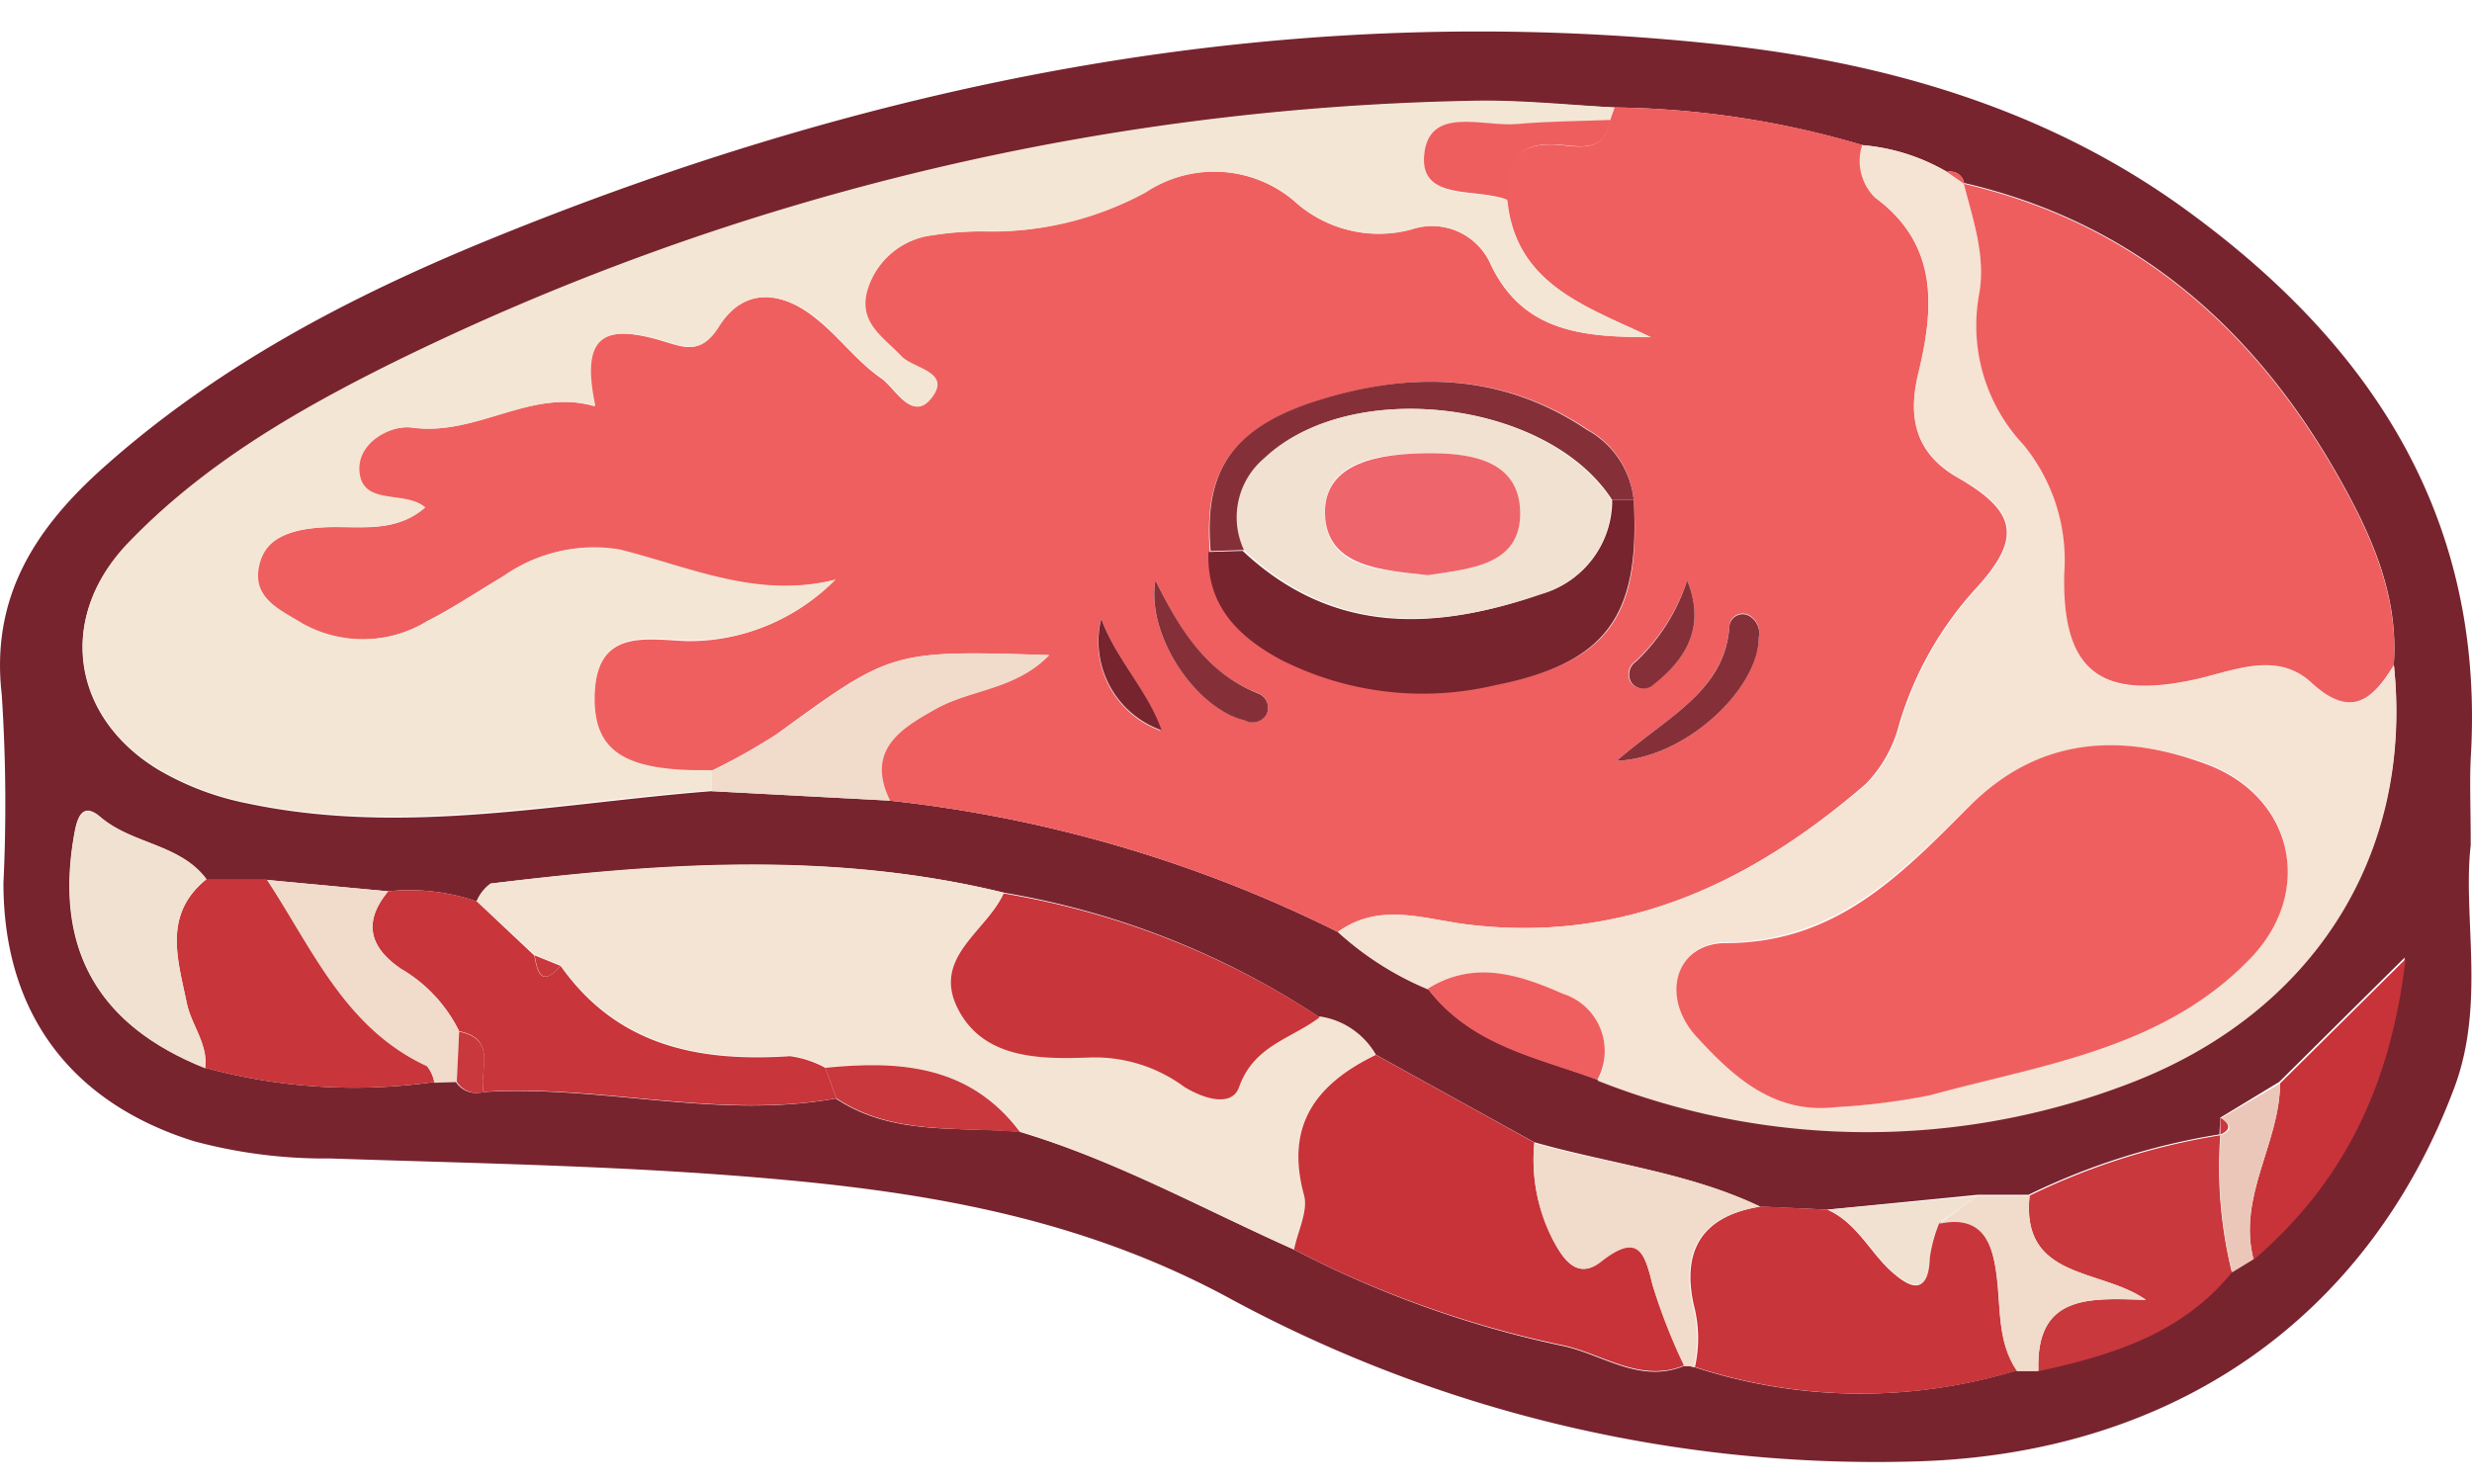 <svg id="Layer_1" data-name="Layer 1" xmlns="http://www.w3.org/2000/svg" viewBox="0 0 115 69.06">
  <title>meat-loader</title>
  <g>
    <path d="M114.94,39.33c-0.38,3.3.7,7.36-.76,11.27-4,10.68-13,17-24.88,17.39a63.17,63.17,0,0,1-32.24-7.66c-6.54-3.51-13.38-4.77-20.52-5.43s-14.1-.76-21.16-1A23.38,23.38,0,0,1,9,53.09c-5.75-1.81-8.84-6-8.84-12A77.67,77.67,0,0,0,.08,32.3c-0.52-4.54,1.58-7.72,4.69-10.51,5.25-4.7,11.4-7.94,17.86-10.59C41.06,3.65,60.11-.1,80.08,2.08,87.67,2.91,94.93,5,101.23,9.43c8.8,6.24,14.36,14.34,13.72,25.69C114.88,36.29,114.94,37.47,114.94,39.33ZM103.25,52.78l0,0a31.56,31.56,0,0,0-8.88,2.81H92L85,56.28l-3.13-.14c-3.33-1.59-7-2-10.51-3L64,49.07a3.6,3.6,0,0,0-2.62-1.74,38.13,38.13,0,0,0-14.7-5.8c-7.92-1.93-15.89-1.37-23.86-.42a2,2,0,0,0-.65.83,9.53,9.53,0,0,0-4.12-.47l-5.64-.53-2.8,0C8.38,39.25,6.16,39.29,4.66,38c-0.82-.69-1.07,0-1.21.83-0.94,5.27,1.08,8.9,6.1,10.85a26.34,26.34,0,0,0,10.66.66l1,0a1.13,1.13,0,0,0,1.26.47c5.48-.35,10.92,1.3,16.41.3,2.63,1.75,5.65,1.29,8.55,1.55C51.92,54,56,56.27,60.2,58.14a49,49,0,0,0,12.54,4.49c1.83,0.4,3.57,1.77,5.61.92h0.23L78.8,63.6a24.84,24.84,0,0,0,15,.16l1,0c3.4-.74,6.67-1.74,9-4.6l1-.61c4.08-3.48,6.35-7.87,7.07-14l-5.84,5.79L103.29,52ZM91.38,8.56A0.65,0.65,0,0,0,90.58,8a9.33,9.33,0,0,0-3.92-1.24A42.17,42.17,0,0,0,75.11,5c-2.25-.1-4.5-0.35-6.75-0.28A118.66,118.66,0,0,0,18.22,16.94C13.74,19.16,9.4,21.68,5.9,25.36c-3.25,3.41-2.58,8,1.46,10.45a13.22,13.22,0,0,0,4.1,1.56c7.26,1.55,14.44,0,21.65-.56l8.27,0.44a61.59,61.59,0,0,1,20.86,6.11A14.28,14.28,0,0,0,66.43,46c2,2.61,5.07,3.17,7.88,4.23a34,34,0,0,0,24.77.12c8.54-3.28,13.2-10.65,12.28-19.44,0.24-3.27-1.09-6.13-2.63-8.84-3.92-6.87-9.48-11.73-17.37-13.56h0Z" style="fill: #77242f"/>
    <path d="M75.11,5A42.17,42.17,0,0,1,86.66,6.75a2.39,2.39,0,0,0,.6,2.45c2.92,2.22,2.71,5.07,2,8.19C88.77,19.26,89,21,91,22.18c2.83,1.61,3.09,2.84.9,5.22a16.18,16.18,0,0,0-3.55,6.3,6.12,6.12,0,0,1-1.55,2.77C81.5,41.06,75.5,43.94,68.17,43c-2-.26-4-1-5.93.36a61.59,61.59,0,0,0-20.86-6.11c-1.16-2.36.43-3.31,2.14-4.27s3.7-.89,5.27-2.5c-7.32-.23-7.31-0.22-12.66,3.68a28.66,28.66,0,0,1-3.05,1.71l-0.88,0c-3.38-.08-4.66-1.05-4.56-3.56,0.12-3.08,2.46-2.55,4.33-2.48a9.45,9.45,0,0,0,6.84-2.84c-3.62.91-6.76-.58-10.06-1.4a7.24,7.24,0,0,0-5.34,1.22c-1.18.7-2.32,1.47-3.54,2.09A5.78,5.78,0,0,1,14,29c-1-.6-2.26-1.23-2-2.62s1.66-1.76,3-1.84c1.61-.09,3.33.32,4.74-0.92-0.95-.83-3,0-3.07-1.72-0.08-1.34,1.48-2.15,2.5-2,3,0.4,5.49-1.86,8.48-1-0.65-3.09.2-3.9,3.08-3.06,1.09,0.32,1.83.7,2.67-.63,1.19-1.89,3-1.66,4.56-.39,1.07,0.85,1.91,2,3,2.76,0.68,0.45,1.4,2,2.29,1,1.06-1.25-.8-1.38-1.36-2C41,15.64,39.84,15,40.36,13.39a3.61,3.61,0,0,1,3-2.45,14.83,14.83,0,0,1,2.34-.18,15,15,0,0,0,7.58-1.82,5.78,5.78,0,0,1,6.9.39,5.82,5.82,0,0,0,5.46,1.34,3,3,0,0,1,3.71,1.64c1.51,3.17,4.34,3.37,7.43,3.37-3-1.43-6.28-2.43-6.68-6.37-0.18-1.92.62-2.78,2.62-2.55,0.9,0.1,2,.23,2.15-1.16ZM76,23.26A4.2,4.2,0,0,0,73.88,20c-4.05-2.73-8.42-2.72-12.83-1.27C57.25,20,56,22,56.28,25.64c-0.1,2.49,1.33,4,3.34,5a14.58,14.58,0,0,0,10,1.2C74.8,30.85,76.35,28.64,76,23.26ZM75.21,35.4c3.27-.14,6.6-3.38,6.61-5.77a0.93,0.93,0,0,0-.44-1,0.62,0.62,0,0,0-.92.43C80.26,32.15,77.62,33.3,75.21,35.4ZM53.75,27c-0.44,2.6,1.93,6,4.16,6.51a0.76,0.76,0,0,0,1-.26,0.71,0.71,0,0,0-.39-1C56.1,31.31,54.87,29.27,53.75,27Zm-2.52,1.77A4.39,4.39,0,0,0,54,34C53.39,32.12,51.93,30.68,51.23,28.79ZM78.49,27a9,9,0,0,1-2.41,3.77,0.72,0.72,0,0,0-.2,1,0.69,0.69,0,0,0,1,.08C78.48,30.65,79.35,29.16,78.49,27Z" style="fill: #ef5f5f"/>
    <path d="M75.11,5l-0.21.61c-1.44.06-2.89,0.05-4.33,0.18-1.59.14-4.11-.87-4.32,1.47-0.18,2.14,2.47,1.48,3.88,2.06,0.39,3.94,3.72,4.95,6.68,6.37-3.09,0-5.92-.2-7.43-3.37a3,3,0,0,0-3.71-1.64,5.82,5.82,0,0,1-5.46-1.34,5.78,5.78,0,0,0-6.9-.39,15,15,0,0,1-7.58,1.82,14.83,14.83,0,0,0-2.34.18,3.61,3.61,0,0,0-3,2.45c-0.52,1.58.68,2.25,1.55,3.17,0.55,0.59,2.41.72,1.36,2-0.89,1.05-1.61-.54-2.29-1-1.12-.75-2-1.92-3-2.76-1.59-1.26-3.37-1.5-4.56.39-0.84,1.33-1.58.95-2.67,0.63-2.88-.84-3.73,0-3.08,3.06-3-.84-5.5,1.42-8.48,1-1-.14-2.57.67-2.5,2,0.1,1.69,2.12.89,3.07,1.72-1.42,1.24-3.13.82-4.74,0.92-1.33.08-2.7,0.35-3,1.84s1,2,2,2.62a5.78,5.78,0,0,0,5.89-.12c1.22-.62,2.36-1.39,3.54-2.09a7.24,7.24,0,0,1,5.34-1.22c3.29,0.82,6.44,2.32,10.06,1.4A9.45,9.45,0,0,1,32,29.79c-1.86-.07-4.21-0.6-4.33,2.48-0.09,2.51,1.18,3.48,4.56,3.56l0.88,0,0,0.94c-7.21.53-14.38,2.1-21.65,0.56a13.22,13.22,0,0,1-4.1-1.56c-4-2.43-4.71-7-1.46-10.45,3.5-3.67,7.83-6.19,12.32-8.42A118.66,118.66,0,0,1,68.36,4.69C70.6,4.63,72.86,4.87,75.11,5Z" style="fill: #f4e6d4"/>
    <path d="M62.24,43.36c1.9-1.39,3.94-.62,5.93-0.36,7.32,0.94,13.32-1.93,18.68-6.53a6.12,6.12,0,0,0,1.55-2.77,16.18,16.18,0,0,1,3.55-6.3c2.18-2.38,1.93-3.61-.9-5.22-2-1.14-2.27-2.92-1.82-4.79,0.76-3.13,1-6-2-8.19a2.39,2.39,0,0,1-.6-2.45A9.33,9.33,0,0,1,90.58,8l0.79,0.56h0c0.44,1.69,1,3.37.71,5.15a8.08,8.08,0,0,0,2.07,7,8.48,8.48,0,0,1,1.89,6c-0.1,4.57,1.72,5.93,6.18,4.89,1.79-.42,3.74-1.27,5.31.16,1.85,1.69,2.85.83,3.84-.8,0.92,8.79-3.74,16.17-12.28,19.44a34,34,0,0,1-24.77-.12,2.79,2.79,0,0,0-1.6-4c-2-.9-4.13-1.58-6.28-0.24A14.28,14.28,0,0,1,62.24,43.36Zm23.2,8.15a31.64,31.64,0,0,0,4.35-.59c5.26-1.44,10.85-2.15,14.91-6.37,3-3.13,2-7.6-2.15-9.07-4-1.4-7.83-1.06-10.93,2s-6.21,6.33-11.33,6.36c-2.35,0-3,2.54-1.35,4.36S82.53,51.85,85.44,51.51Z" style="fill: #f5e3d3"/>
    <path d="M111.36,30.95c-1,1.63-2,2.5-3.84.8-1.57-1.44-3.52-.58-5.31-0.16-4.46,1-6.28-.32-6.18-4.89a8.48,8.48,0,0,0-1.89-6,8.08,8.08,0,0,1-2.07-7c0.32-1.78-.28-3.46-0.71-5.15,7.89,1.83,13.45,6.69,17.37,13.56C110.27,24.81,111.59,27.67,111.36,30.95Z" style="fill: #ee5e5f"/>
    <path d="M22.18,41.93a2,2,0,0,1,.65-0.82c8-1,15.94-1.51,23.86.42-0.8,1.76-3.32,3.07-2.14,5.34s3.84,2.38,6.19,2.29a7,7,0,0,1,4.34,1.36c0.86,0.59,2.23,1,2.57,0,0.68-1.93,2.44-2.24,3.74-3.23A3.59,3.59,0,0,1,64,49.07c-2.74,1.33-4.24,3.24-3.35,6.51,0.21,0.75-.29,1.7-0.46,2.55C56,56.27,51.92,54,47.47,52.65c-2.34-3.09-5.61-3.32-9.07-3a4.75,4.75,0,0,0-1.64-.54c-4.24.28-8-.46-10.67-4.2l-1.21-.49Z" style="fill: #f3e4d3"/>
    <path d="M60.2,58.14c0.17-.86.67-1.8,0.46-2.55-0.89-3.27.6-5.18,3.35-6.51l7.37,4.08a8.12,8.12,0,0,0,.87,4.52c0.44,0.85,1.1,1.92,2.23,1,1.67-1.31,2-.54,2.39,1.06a26.53,26.53,0,0,0,1.49,3.78c-2,.85-3.79-0.52-5.61-0.92A49,49,0,0,1,60.2,58.14Z" style="fill: #c73338"/>
    <path d="M93.85,63.76a24.85,24.85,0,0,1-15-.16,6.09,6.09,0,0,0-.06-2.91c-0.57-2.63.5-4.14,3.15-4.56L85,56.28c1.36,0.59,2,2,3,2.89s1.69,1,1.75-.67a6.91,6.91,0,0,1,.44-1.6c2-.45,2.49.86,2.69,2.43S92.92,62.41,93.85,63.76Z" style="fill: #c8353a"/>
    <path d="M61.39,47.33c-1.3,1-3.05,1.3-3.74,3.23-0.34,1-1.7.54-2.57,0a7,7,0,0,0-4.34-1.36c-2.35.09-5,.08-6.19-2.29s1.34-3.57,2.14-5.34A38.13,38.13,0,0,1,61.39,47.33Z" style="fill: #c8353a"/>
    <path d="M26.08,44.94c2.64,3.74,6.44,4.48,10.67,4.2a4.74,4.74,0,0,1,1.64.54l0.52,1.42c-5.49,1-10.93-.66-16.41-0.3-0.23-1,.66-2.46-1.14-2.82a6.86,6.86,0,0,0-2.7-2.9c-1.46-1-1.8-2.17-.6-3.61a9.53,9.53,0,0,1,4.12.47l2.68,2.52C25,45.27,25.2,45.94,26.08,44.94Z" style="fill: #c8353a"/>
    <path d="M9.61,40.9l2.8,0c2.12,3.2,3.63,6.91,7.44,8.67a1.65,1.65,0,0,1,.35.77,26.34,26.34,0,0,1-10.66-.66c0.13-1.12-.64-2-0.85-3C8.28,44.67,7.55,42.56,9.61,40.9Z" style="fill: #c8353a"/>
    <path d="M103.83,59.2c-2.32,2.86-5.59,3.86-9,4.6-0.14-3.57,2.32-3.41,5-3.32C97.75,59,94,59.56,94.42,55.63a31.56,31.56,0,0,1,8.87-2.81A20.34,20.34,0,0,0,103.83,59.2Z" style="fill: #c8383c"/>
    <path d="M33.11,36.81l0-.94a28.55,28.55,0,0,0,3.05-1.71c5.35-3.89,5.34-3.91,12.66-3.68-1.57,1.62-3.66,1.6-5.27,2.5s-3.3,1.91-2.14,4.27Z" style="fill: #f1dbcb"/>
    <path d="M9.61,40.9c-2.06,1.66-1.33,3.77-.91,5.81,0.21,1,1,1.89.85,3-5-2-7-5.58-6.1-10.85,0.14-.8.39-1.53,1.21-0.83C6.16,39.29,8.38,39.25,9.61,40.9Z" style="fill: #f1e1d1"/>
    <path d="M81.89,56.14c-2.65.42-3.72,1.93-3.15,4.56a6.09,6.09,0,0,1,.06,2.91l-0.23-.05H78.35a26.76,26.76,0,0,1-1.48-3.79c-0.37-1.6-.72-2.37-2.39-1.06-1.12.88-1.79-.19-2.23-1a8.12,8.12,0,0,1-.87-4.52C74.88,54.17,78.56,54.54,81.89,56.14Z" style="fill: #f1dbcb"/>
    <path d="M106.07,50.41l5.84-5.79c-0.72,6.11-3,10.49-7.07,14C104.08,55.68,106.05,53.19,106.07,50.41Z" style="fill: #c73338"/>
    <path d="M20.21,50.38a1.65,1.65,0,0,0-.35-0.77c-3.81-1.76-5.33-5.47-7.44-8.67l5.64,0.53c-1.2,1.44-.86,2.64.6,3.61a6.86,6.86,0,0,1,2.7,2.9l-0.11,2.35Z" style="fill: #f1dbcb"/>
    <path d="M94.42,55.63C94,59.56,97.75,59,99.83,60.48c-2.66-.09-5.13-0.25-5,3.32l-1,0c-0.93-1.35-.74-2.93-0.93-4.43s-0.66-2.87-2.69-2.43L92,55.64h2.45Z" style="fill: #f1dbcb"/>
    <path d="M66.43,46c2.15-1.34,4.24-.66,6.28.24a2.79,2.79,0,0,1,1.6,4C71.5,49.21,68.41,48.65,66.43,46Z" style="fill: #ef5f5f"/>
    <path d="M38.91,51.1l-0.52-1.42c3.46-.35,6.74-0.12,9.07,3C44.57,52.4,41.54,52.85,38.91,51.1Z" style="fill: #c8383c"/>
    <path d="M106.07,50.41c0,2.78-2,5.28-1.23,8.18l-1,.61a20.36,20.36,0,0,1-.53-6.38l0,0c0.58-.23.48-0.5,0-0.79Z" style="fill: #ebc7ba"/>
    <path d="M92,55.64L90.22,56.9a6.91,6.91,0,0,0-.44,1.6c-0.05,1.71-.83,1.46-1.75.67s-1.64-2.3-3-2.89Z" style="fill: #f1e1d1"/>
    <path d="M21.25,50.33L21.36,48c1.81,0.36.92,1.82,1.14,2.82A1.13,1.13,0,0,1,21.25,50.33Z" style="fill: #c8383c"/>
    <path d="M91.38,8.56L90.58,8A0.65,0.65,0,0,1,91.38,8.56Z" style="fill: #ee5e5f"/>
    <path d="M103.29,52c0.44,0.28.54,0.55,0,.79Z" style="fill: #c8383c"/>
    <path d="M76,23.26c0.31,5.38-1.25,7.6-6.44,8.62a14.58,14.58,0,0,1-10-1.2c-2-1.08-3.44-2.55-3.34-5l1.59-.05c4.14,3.89,8.91,3.75,13.85,2A4.49,4.49,0,0,0,75,23.26H76Z" style="fill: #77242f"/>
    <path d="M76,23.26H75c-3-4.66-12.16-5.73-16.16-1.93a3.59,3.59,0,0,0-.93,4.26l-1.59.05C56,22,57.25,20,61,18.73c4.4-1.45,8.78-1.46,12.83,1.27A4.2,4.2,0,0,1,76,23.26Z" style="fill: #853039"/>
    <path d="M70.13,9.3c-1.4-.58-4.06.08-3.88-2.06,0.2-2.35,2.73-1.33,4.32-1.47C72,5.64,73.45,5.64,74.9,5.58,74.73,7,73.64,6.85,72.74,6.75,70.75,6.52,70,7.37,70.13,9.3Z" style="fill: #ee5e5f"/>
    <path d="M75.21,35.4c2.41-2.1,5.05-3.25,5.25-6.31a0.62,0.62,0,0,1,.92-0.43,0.93,0.93,0,0,1,.44,1C81.82,32,78.49,35.26,75.21,35.4Z" style="fill: #853039"/>
    <path d="M53.75,27c1.12,2.25,2.35,4.29,4.77,5.26a0.71,0.71,0,0,1,.39,1,0.76,0.76,0,0,1-1,.26C55.68,33,53.32,29.62,53.75,27Z" style="fill: #853039"/>
    <path d="M51.23,28.79c0.7,1.89,2.16,3.33,2.81,5.19A4.39,4.39,0,0,1,51.23,28.79Z" style="fill: #77242f"/>
    <path d="M78.49,27c0.86,2.14,0,3.63-1.58,4.86a0.69,0.69,0,0,1-1-.08,0.72,0.72,0,0,1,.2-1A9,9,0,0,0,78.49,27Z" style="fill: #853039"/>
    <path d="M85.44,51.51c-2.91.35-4.81-1.42-6.51-3.27s-1-4.35,1.35-4.36c5.12,0,8.13-3.15,11.33-6.36s7-3.44,10.93-2c4.15,1.47,5.16,5.95,2.15,9.07-4.06,4.22-9.66,4.93-14.91,6.37A31.64,31.64,0,0,1,85.44,51.51Z" style="fill: #f05f60"/>
    <path d="M26.08,44.94c-0.87,1-1.07.32-1.21-.49Z" style="fill: #c8383c"/>
    <path d="M57.87,25.59a3.59,3.59,0,0,1,.93-4.26c4-3.8,13.12-2.73,16.16,1.93a4.49,4.49,0,0,1-3.24,4.38C66.78,29.34,62,29.49,57.87,25.59Zm8.55,1.17c1.91-.29,4.33-0.43,4.29-2.93s-2.56-2.77-4.42-2.74-4.73.22-4.66,2.83S64.33,26.53,66.43,26.76Z" style="fill: #f1e1d1"/>
    <path d="M66.43,26.76c-2.09-.23-4.72-0.36-4.79-2.84s2.71-2.8,4.66-2.83,4.38,0.24,4.42,2.74S68.34,26.46,66.43,26.76Z" style="fill: #ef656c"/>
  </g>
</svg>
